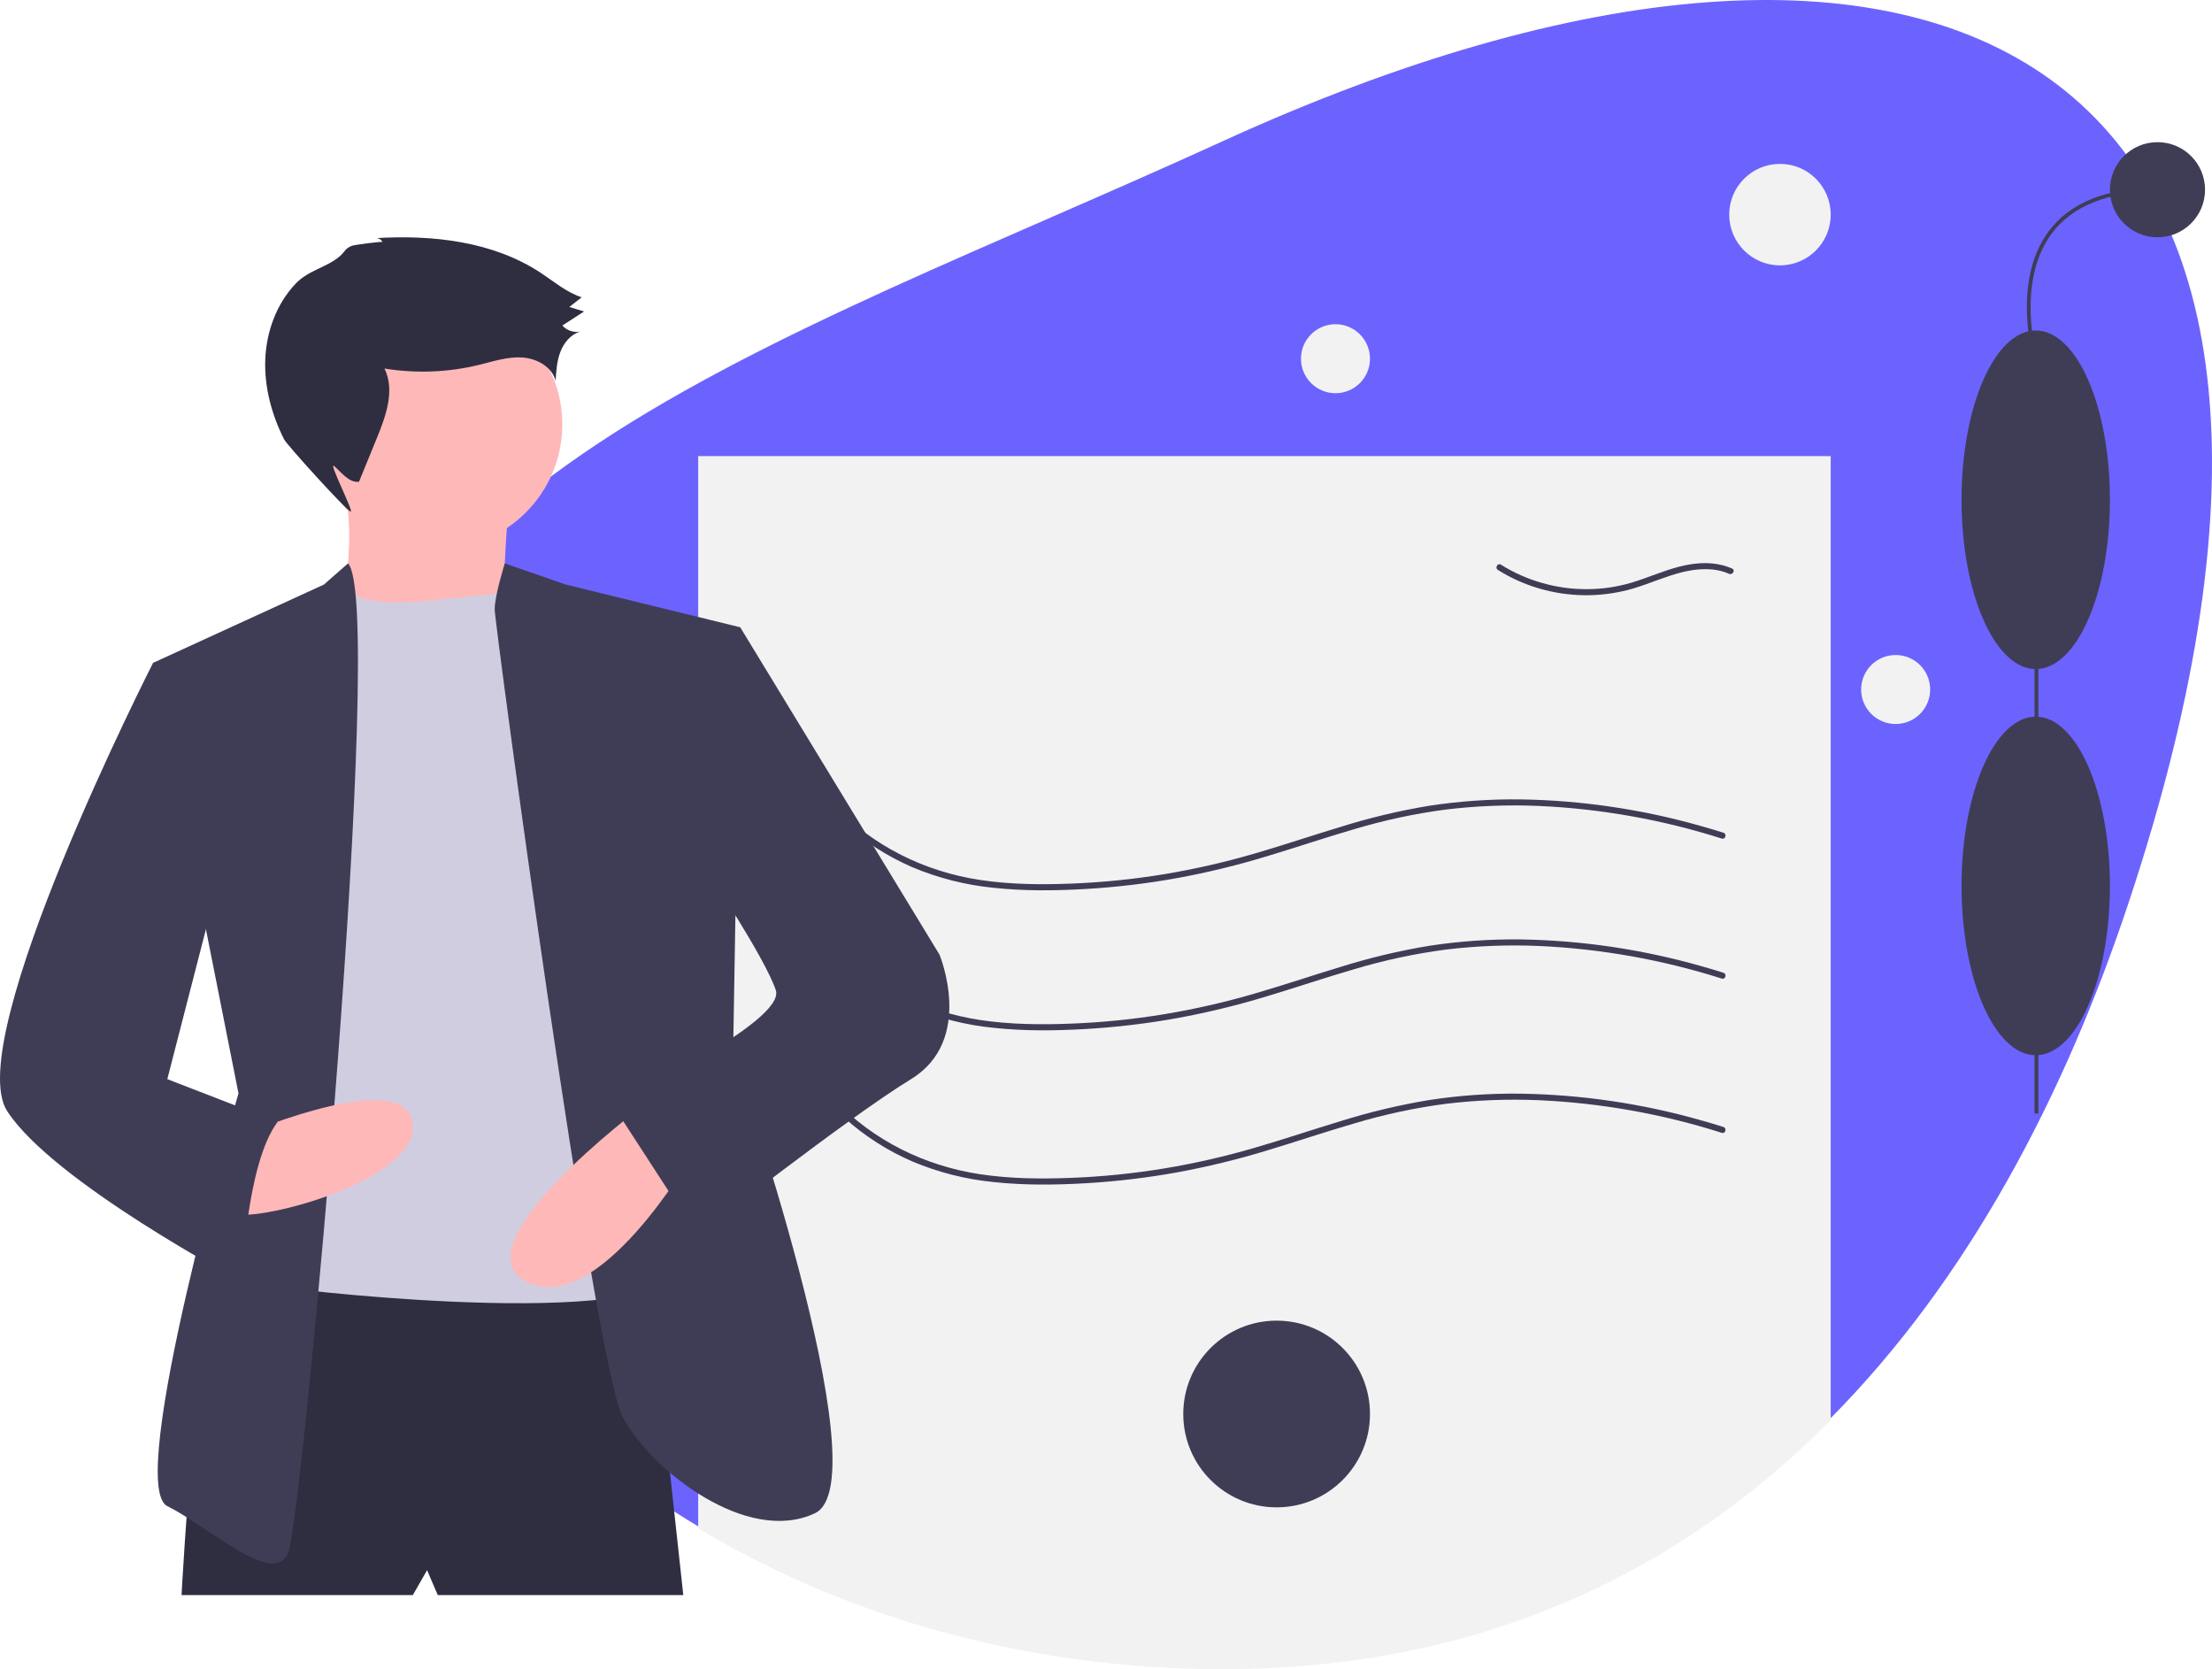<svg width="1226" height="925" viewBox="0 0 1226 925" fill="none" xmlns="http://www.w3.org/2000/svg">
<g clip-path="url(#clip0)">
<path d="M175.632 501.089C175.632 643.364 259.066 769.23 386.968 845.85C468.974 894.984 569.271 923.875 677.566 923.875C821.835 923.875 931.885 869.366 1014.67 785.863C1090.97 708.917 1144.1 607.331 1179.5 501.089C1337.54 26.739 1073.53 -102.67 677.566 78.303C425.452 193.542 175.632 267.597 175.632 501.089Z" fill="#6C63FF"/>
<path d="M386.968 252.764V846.974C468.974 896.109 569.271 925 677.566 925C821.835 925 931.885 870.49 1014.67 786.988V252.764H386.968Z" fill="#F2F2F2"/>
<path d="M954.293 542.297C921.428 531.846 887.329 525.768 852.876 524.221C835.612 523.487 818.317 524.163 801.163 526.244C784.175 528.49 767.393 532.082 750.974 536.986C734.752 541.682 718.754 547.106 702.587 551.981C686.163 556.995 669.467 561.069 652.579 564.181C635.779 567.22 618.811 569.242 601.767 570.235C584.89 571.216 567.848 571.407 551.018 569.61C535.298 568.097 519.9 564.195 505.358 558.038C491.794 552.121 479.259 544.083 468.224 534.227C465.47 531.769 462.82 529.203 460.275 526.529C458.774 524.959 461.156 522.57 462.661 524.143C484.175 546.626 512.452 560.567 543.123 565.222C559.831 567.758 576.858 567.905 593.714 567.251C610.946 566.587 628.121 564.852 645.139 562.057C661.95 559.27 678.582 555.485 694.944 550.723C711.017 546.068 726.87 540.701 742.887 535.862C759.044 530.79 775.537 526.861 792.246 524.105C809.002 521.553 825.94 520.378 842.888 520.591C876.755 521.132 910.404 526.114 942.974 535.408C947.065 536.557 951.137 537.768 955.19 539.044C957.255 539.691 956.373 542.949 954.293 542.297H954.293Z" fill="#3F3D56"/>
<path d="M954.293 627.767C921.428 617.316 887.329 611.238 852.876 609.691C835.612 608.957 818.317 609.633 801.163 611.714C784.175 613.96 767.393 617.552 750.974 622.456C734.752 627.152 718.754 632.576 702.587 637.451C686.163 642.466 669.467 646.539 652.579 649.651C635.779 652.69 618.811 654.712 601.767 655.706C584.89 656.686 567.848 656.877 551.018 655.08C535.298 653.567 519.9 649.665 505.358 643.509C491.794 637.591 479.259 629.554 468.224 619.697C465.47 617.239 462.82 614.673 460.275 611.999C458.774 610.43 461.156 608.04 462.661 609.613C484.175 632.096 512.452 646.037 543.123 650.692C559.831 653.229 576.858 653.376 593.714 652.722C610.946 652.057 628.121 650.322 645.139 647.527C661.95 644.74 678.582 640.955 694.944 636.193C711.017 631.538 726.87 626.171 742.887 621.332C759.044 616.26 775.537 612.331 792.246 609.575C809.002 607.024 825.94 605.848 842.888 606.061C876.755 606.602 910.404 611.584 942.974 620.878C947.065 622.027 951.137 623.239 955.19 624.514C957.255 625.161 956.373 628.419 954.293 627.767H954.293Z" fill="#3F3D56"/>
<path d="M954.293 464.699C921.428 454.248 887.329 448.17 852.876 446.623C835.612 445.889 818.317 446.565 801.163 448.646C784.175 450.892 767.393 454.484 750.974 459.388C734.752 464.083 718.754 469.508 702.587 474.383C686.163 479.397 669.467 483.47 652.579 486.583C635.779 489.622 618.811 491.644 601.767 492.637C584.89 493.618 567.848 493.809 551.018 492.012C535.298 490.499 519.9 486.596 505.358 480.44C491.794 474.523 479.259 466.485 468.224 456.629C465.47 454.171 462.82 451.605 460.275 448.93C458.774 447.361 461.156 444.972 462.661 446.545C484.175 469.028 512.452 482.969 543.123 487.624C559.831 490.16 576.858 490.307 593.714 489.653C610.946 488.988 628.121 487.254 645.139 484.459C661.95 481.671 678.582 477.887 694.944 473.125C711.017 468.47 726.87 463.103 742.887 458.264C759.044 453.191 775.537 449.263 792.246 446.507C809.002 443.955 825.94 442.78 842.888 442.993C876.755 443.534 910.404 448.516 942.974 457.81C947.065 458.958 951.137 460.17 955.19 461.446C957.255 462.093 956.373 465.351 954.293 464.699H954.293Z" fill="#3F3D56"/>
<path d="M958.313 317.983C950.148 314.367 940.795 314.998 932.321 317.095C923.184 319.355 914.58 323.287 905.586 326.006C889.486 330.802 872.385 331.126 856.115 326.944C846.955 324.608 838.214 320.863 830.206 315.842C828.372 314.689 830.063 311.769 831.909 312.929C846.184 321.84 862.685 326.543 879.515 326.497C887.956 326.484 896.35 325.249 904.436 322.829C913.364 320.152 921.9 316.266 930.945 313.962C940.528 311.52 950.805 310.99 960.017 315.07C961.998 315.948 960.283 318.856 958.313 317.983V317.983Z" fill="#3F3D56"/>
<path d="M707.567 835.312C678.989 835.312 655.821 812.151 655.821 783.58C655.821 755.009 678.989 731.848 707.567 731.848C736.146 731.848 759.313 755.009 759.313 783.58C759.313 812.151 736.146 835.312 707.567 835.312Z" fill="#3F3D56"/>
<path d="M986.545 147.05C971.013 147.05 958.422 134.463 958.422 118.935C958.422 103.407 971.013 90.82 986.545 90.82C1002.08 90.82 1014.67 103.407 1014.67 118.935C1014.67 134.463 1002.08 147.05 986.545 147.05Z" fill="#F2F2F2"/>
<path d="M740.19 217.901C729.628 217.901 721.066 209.341 721.066 198.782C721.066 188.224 729.628 179.664 740.19 179.664C750.751 179.664 759.313 188.224 759.313 198.782C759.313 209.341 750.751 217.901 740.19 217.901Z" fill="#F2F2F2"/>
<path d="M1050.66 401.212C1040.1 401.212 1031.54 392.653 1031.54 382.094C1031.54 371.535 1040.1 362.976 1050.66 362.976C1061.23 362.976 1069.79 371.535 1069.79 382.094C1069.79 392.653 1061.23 401.212 1050.66 401.212Z" fill="#F2F2F2"/>
<path d="M1127.66 240.064H1129.77V617.084H1127.66V240.064Z" fill="#3F3D56"/>
<path d="M1128.31 584.774C1105.59 584.774 1087.18 542.769 1087.18 490.954C1087.18 439.138 1105.59 397.134 1128.31 397.134C1151.02 397.134 1169.43 439.138 1169.43 490.954C1169.43 542.769 1151.02 584.774 1128.31 584.774Z" fill="#3F3D56"/>
<path d="M1128.31 370.779C1105.59 370.779 1087.18 328.775 1087.18 276.96C1087.18 225.144 1105.59 183.14 1128.31 183.14C1151.02 183.14 1169.43 225.144 1169.43 276.96C1169.43 328.775 1151.02 370.779 1128.31 370.779Z" fill="#3F3D56"/>
<path d="M1127.3 200.309L1129.32 199.704C1129.19 199.277 1116.79 156.803 1137.15 129.46C1148.65 114.017 1168.38 106.186 1195.79 106.186V104.078C1167.67 104.078 1147.37 112.197 1135.45 128.209C1114.46 156.409 1127.17 199.874 1127.3 200.309Z" fill="#3F3D56"/>
<path d="M1195.79 131.486C1181.23 131.486 1169.43 119.687 1169.43 105.132C1169.43 90.577 1181.23 78.778 1195.79 78.778C1210.35 78.778 1222.15 90.577 1222.15 105.132C1222.15 119.687 1210.35 131.486 1195.79 131.486Z" fill="#3F3D56"/>
<path d="M358.988 702.519L378.711 883.918H242.626L236.709 870.116L228.82 883.918H100.624C100.624 883.918 110.485 696.604 128.236 690.689C145.986 684.773 358.988 702.519 358.988 702.519Z" fill="#2F2E41"/>
<path d="M242.626 304.23C204.502 304.23 173.597 273.333 173.597 235.22C173.597 197.106 204.502 166.209 242.626 166.209C280.749 166.209 311.654 197.106 311.654 235.22C311.654 273.333 280.749 304.23 242.626 304.23Z" fill="#FFB8B8"/>
<path d="M282.071 278.598C282.071 278.598 276.154 341.693 282.071 345.637C287.988 349.58 187.403 347.608 187.403 347.608C187.403 347.608 201.209 290.428 187.403 262.824L282.071 278.598Z" fill="#FFB8B8"/>
<path d="M246.57 331.834C246.57 331.834 195.822 339.736 191.612 323.955L165.708 359.439L163.736 714.349C163.736 714.349 374.766 739.982 382.655 698.575C390.544 657.169 301.793 329.863 301.793 329.863L279.45 328.417C279.45 328.417 250.515 331.834 246.57 331.834Z" fill="#D0CDE1"/>
<path d="M279.786 312.224L313.627 323.948L410.267 347.608L406.322 584.215C406.322 584.215 489.157 820.822 451.684 838.568C414.211 856.314 360.961 814.907 345.183 785.331C329.405 755.755 274.182 345.637 274.182 337.75C274.182 329.863 279.786 312.224 279.786 312.224Z" fill="#3F3D56"/>
<path d="M192.88 312.224L179.514 323.948L84.846 367.325L132.18 605.904C132.18 605.904 69.068 822.794 92.735 834.624C116.402 846.455 151.902 879.974 159.791 860.257C167.68 840.54 214.135 334.02 192.88 312.224Z" fill="#3F3D56"/>
<path d="M138.097 627.593C138.097 627.593 226.848 590.131 228.82 623.65C230.792 657.169 128.236 680.83 128.236 670.971C128.236 661.113 138.097 627.593 138.097 627.593Z" fill="#FFB8B8"/>
<path d="M355.044 613.791C355.044 613.791 252.487 690.688 291.932 710.406C331.377 730.123 382.655 641.395 382.655 641.395L355.044 613.791Z" fill="#FFB8B8"/>
<path d="M211.98 134.131C211.656 133.445 211.134 132.871 210.481 132.484C209.828 132.096 209.074 131.913 208.316 131.957C239.919 130.067 273.206 133.75 299.645 151.16C307.05 156.036 313.964 161.999 322.394 164.747L315.552 170.111L323.727 172.603L311.696 180.377C312.911 181.758 314.469 182.793 316.213 183.377C317.958 183.961 319.825 184.073 321.627 183.703C316.398 185.23 312.548 189.882 310.593 194.965C308.638 200.048 308.286 205.584 307.956 211.02C305.935 203.176 297.373 198.559 289.285 198.09C281.197 197.621 273.309 200.289 265.438 202.207C248.294 206.372 230.489 207.057 213.076 204.221C218.989 216.084 214.001 230.234 208.982 242.502L198.96 266.998C193.396 267.557 189.463 262.025 185.271 258.325C181.45 254.952 196.661 284.614 194.306 283.527C191.246 282.116 158.96 246.478 157.448 243.468C150.55 229.732 146.411 214.41 147.034 199.053C147.656 183.695 153.277 168.33 163.865 157.186C171.054 149.621 180.999 148.296 188.328 142.008C191.212 139.534 191.223 137.6 195.186 136.157C196.503 135.678 211.762 133.648 211.98 134.131Z" fill="#2F2E41"/>
<path d="M396.461 353.524L410.267 347.608L520.712 529.007C520.712 529.007 540.435 576.329 504.935 598.018C469.434 619.707 386.6 684.773 386.6 684.773L339.266 611.82C339.266 611.82 435.906 566.47 429.989 548.724C424.072 530.979 392.516 483.658 392.516 483.658L396.461 353.524Z" fill="#3F3D56"/>
<path d="M110.485 363.382L84.846 367.326C84.846 367.326 -21.655 576.329 3.984 615.763C29.623 655.198 134.152 710.406 134.152 710.406C134.152 710.406 136.125 645.339 153.875 621.678L92.735 598.018L126.263 467.884L110.485 363.382Z" fill="#3F3D56"/>
</g>
<defs>
<clipPath id="clip0">
<rect width="1226" height="925" fill="white" transform="matrix(-1 0 0 1 1226 0)"/>
</clipPath>
</defs>
</svg>
